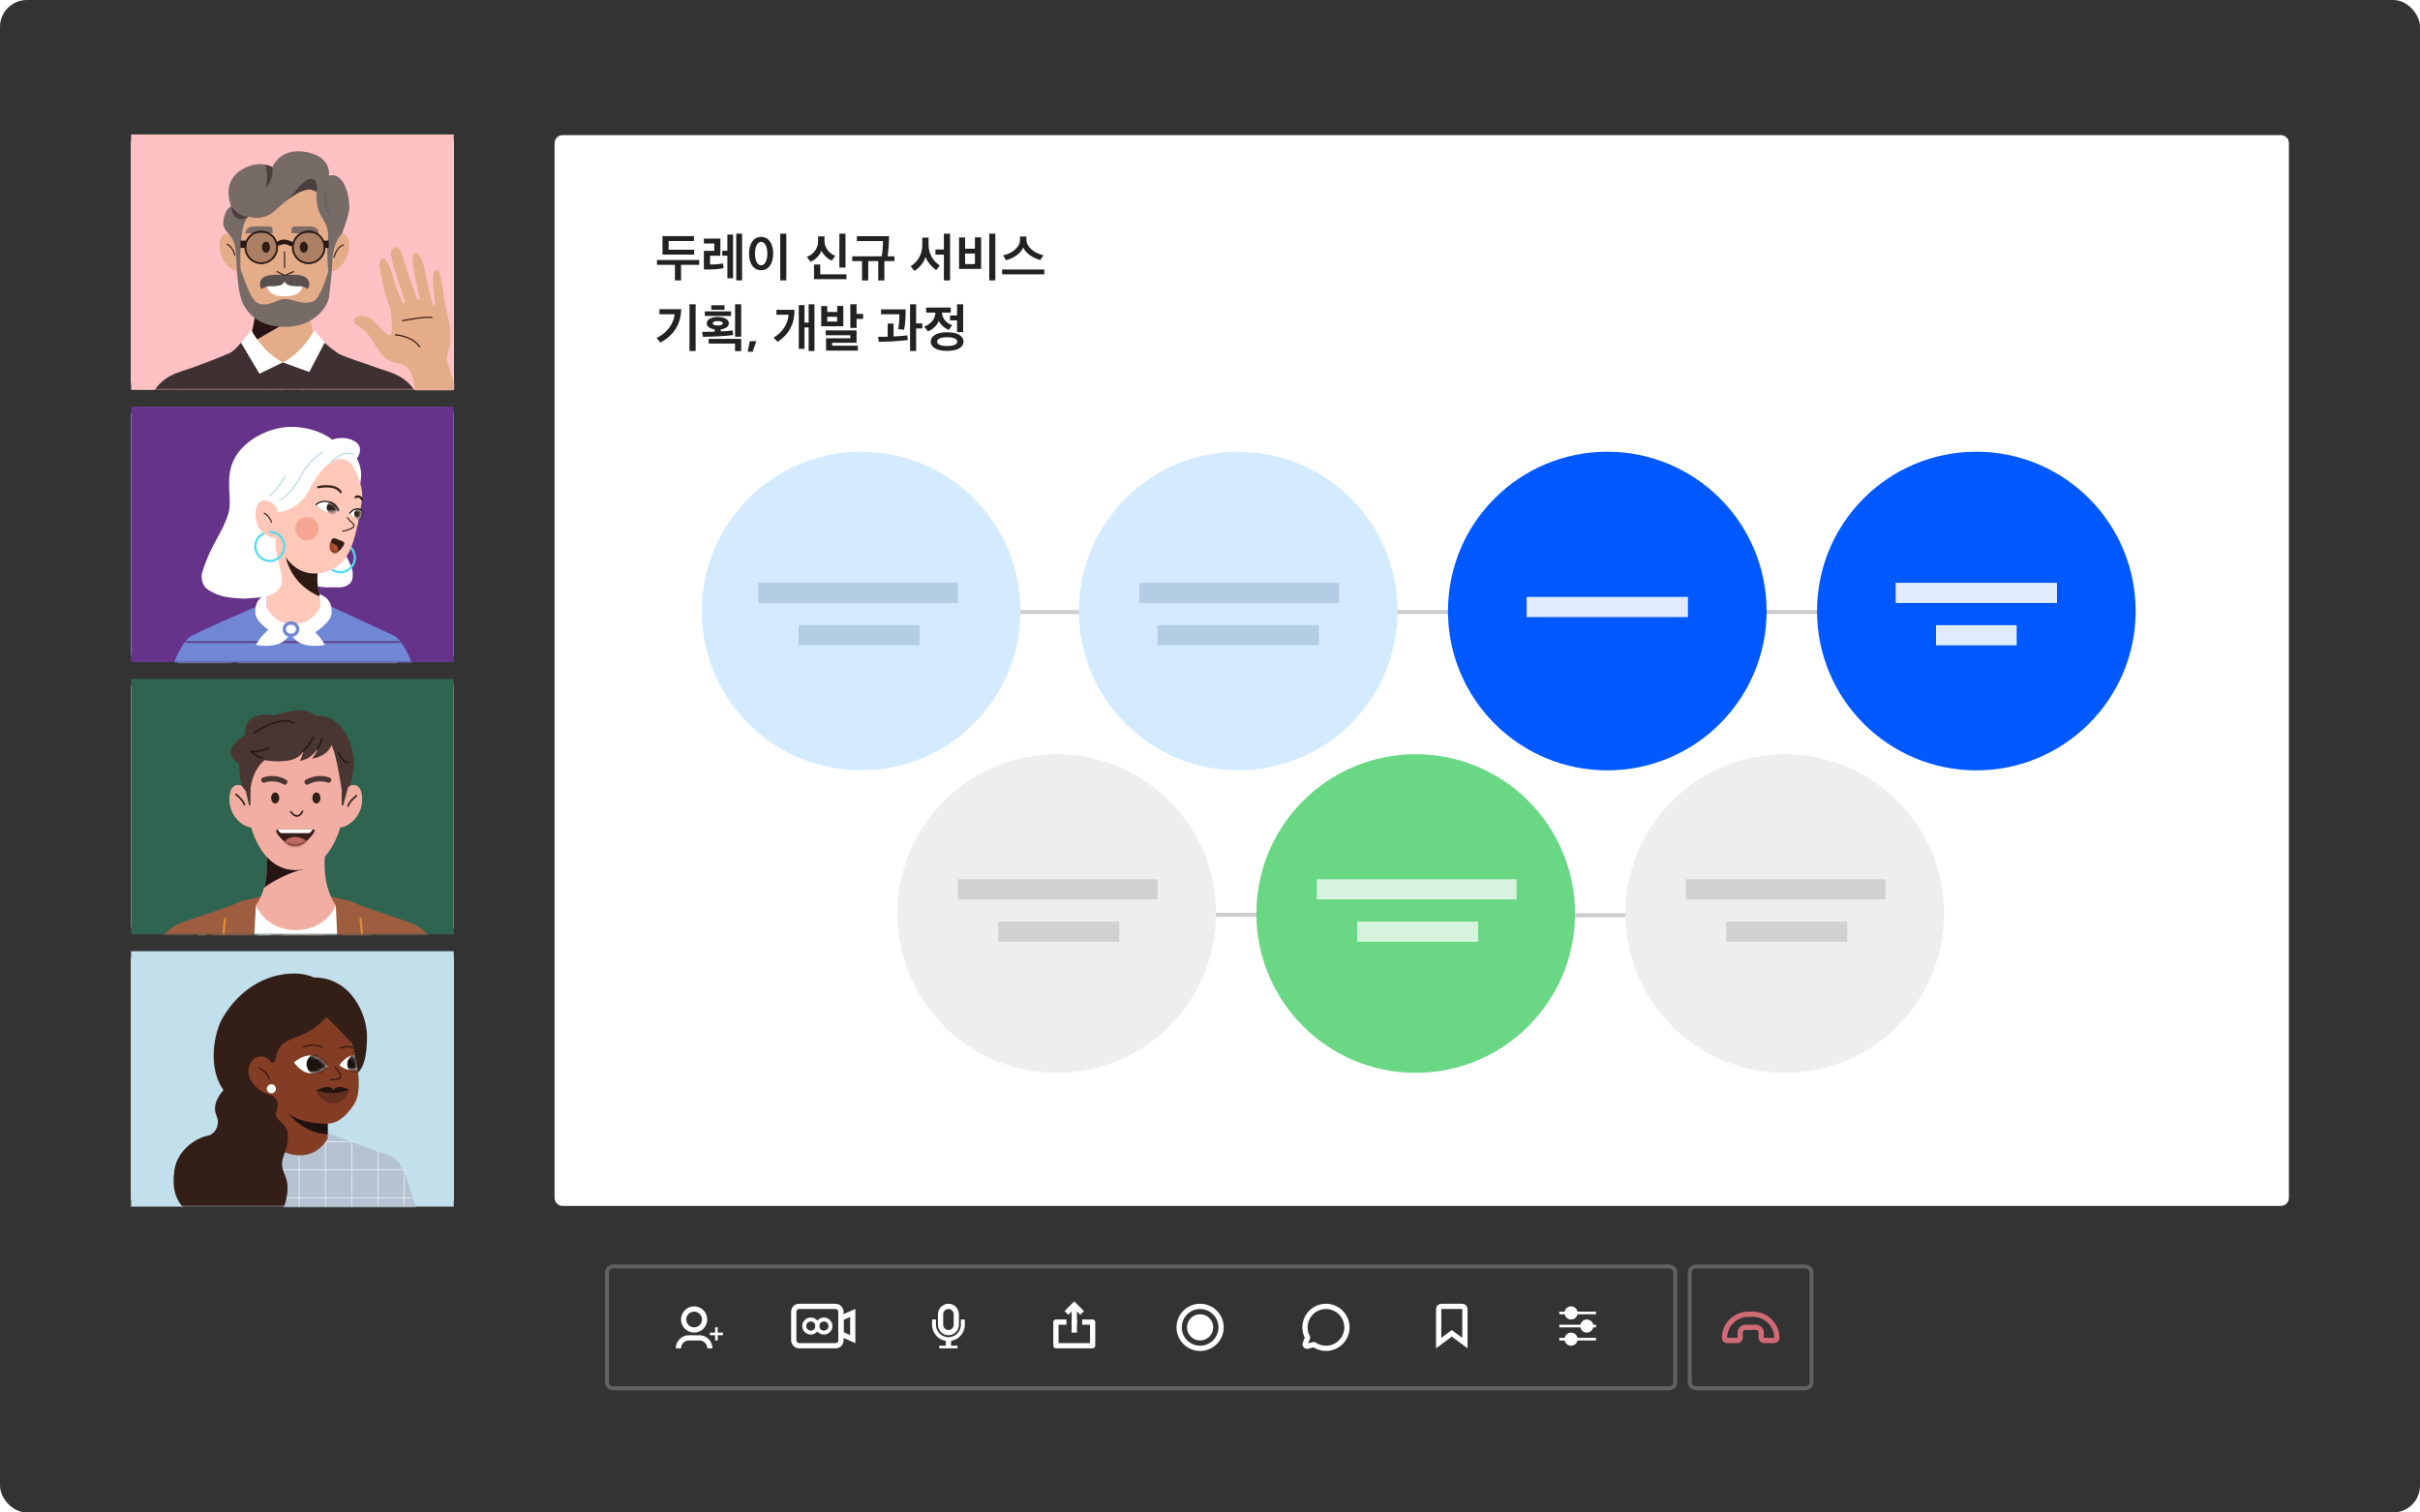<svg width="720" height="450" viewBox="0 0 720 450" fill="none" xmlns="http://www.w3.org/2000/svg">
<rect width="720" height="450" rx="8" fill="#F0F0F0"/>
<rect width="720" height="450" rx="8" fill="#333333"/>
<path fill-rule="evenodd" clip-rule="evenodd" d="M165 42.599C165 41.274 166.075 40.199 167.4 40.199L678.6 40.199C679.925 40.199 681 41.274 681 42.599V356.399C681 357.725 679.925 358.799 678.6 358.799H167.4C166.075 358.799 165 357.725 165 356.399V42.599Z" fill="white"/>
<path d="M180.6 378.599C180.6 377.605 181.406 376.799 182.4 376.799H496.62C497.614 376.799 498.42 377.605 498.42 378.599V411.239C498.42 412.233 497.614 413.039 496.62 413.039H182.4C181.406 413.039 180.6 412.233 180.6 411.239V378.599Z" fill="#333333" stroke="#616161" stroke-width="1.2"/>
<circle cx="206.52" cy="392.58" r="3.12" stroke="white" stroke-width="1.56"/>
<path d="M201.84 401.159V401.159C201.84 399.436 203.237 398.039 204.96 398.039H208.08C209.803 398.039 211.2 399.436 211.2 401.159V401.159" stroke="white" stroke-width="1.56"/>
<rect x="212.76" y="394.92" width="0.78" height="3.9" fill="white"/>
<rect x="211.2" y="396.48" width="3.9" height="0.78" fill="white"/>
<path fill-rule="evenodd" clip-rule="evenodd" d="M469.341 390.239H474.84V391.019H469.341C469.16 391.91 468.374 392.58 467.43 392.58C466.487 392.58 465.7 391.91 465.519 391.019H463.92V390.239H465.519C465.7 389.349 466.487 388.68 467.43 388.68C468.373 388.68 469.16 389.349 469.341 390.239ZM474.84 394.139H474.021C473.84 393.249 473.053 392.58 472.11 392.58C471.167 392.58 470.38 393.249 470.199 394.139H463.92V394.919H470.199C470.38 395.81 471.167 396.48 472.11 396.48C473.054 396.48 473.841 395.81 474.021 394.919H474.84V394.139ZM469.341 398.039H474.84V398.819H469.341C469.16 399.71 468.374 400.38 467.43 400.38C466.487 400.38 465.7 399.71 465.519 398.819H463.92V398.039H465.519C465.7 397.149 466.487 396.48 467.43 396.48C468.373 396.48 469.16 397.149 469.341 398.039Z" fill="white"/>
<path fill-rule="evenodd" clip-rule="evenodd" d="M428.04 389.46C428.04 389.029 428.389 388.68 428.82 388.68H435.06C435.491 388.68 435.84 389.029 435.84 389.46V399.6L431.94 396.688L428.04 399.6V389.46Z" stroke="white" stroke-width="1.56"/>
<circle cx="357.06" cy="394.92" r="6.24" stroke="white" stroke-width="1.56"/>
<circle cx="357.06" cy="394.92" r="3.9" fill="white"/>
<path d="M389.042 397.946L389.766 398.236C389.853 398.018 389.837 397.772 389.723 397.567L389.042 397.946ZM388.336 399.71L389.06 400V400L388.336 399.71ZM389.038 400.515L389.228 401.272H389.228L389.038 400.515ZM390.934 400.041L391.381 399.402C391.196 399.273 390.964 399.23 390.745 399.285L390.934 400.041ZM399.96 394.92C399.96 397.935 397.515 400.38 394.5 400.38V401.94C398.377 401.94 401.52 398.797 401.52 394.92H399.96ZM394.5 389.46C397.515 389.46 399.96 391.904 399.96 394.92H401.52C401.52 391.043 398.377 387.9 394.5 387.9V389.46ZM389.04 394.92C389.04 391.904 391.485 389.46 394.5 389.46V387.9C390.623 387.9 387.48 391.043 387.48 394.92H389.04ZM389.723 397.567C389.288 396.784 389.04 395.882 389.04 394.92H387.48C387.48 396.154 387.799 397.315 388.36 398.325L389.723 397.567ZM389.06 400L389.766 398.236L388.317 397.656L387.612 399.421L389.06 400ZM388.849 399.759C388.992 399.723 389.114 399.864 389.06 400L387.612 399.421C387.193 400.466 388.135 401.545 389.228 401.272L388.849 399.759ZM390.745 399.285L388.849 399.759L389.228 401.272L391.124 400.798L390.745 399.285ZM394.5 400.38C393.339 400.38 392.265 400.018 391.381 399.402L390.488 400.681C391.626 401.474 393.01 401.94 394.5 401.94V400.38Z" fill="white"/>
<path d="M317.28 390.631L319.62 388.291L321.96 390.631" stroke="white" stroke-width="1.56"/>
<path fill-rule="evenodd" clip-rule="evenodd" d="M317.28 392.58H314.16C313.729 392.58 313.38 392.929 313.38 393.36V400.38C313.38 400.811 313.729 401.16 314.16 401.16H325.08C325.511 401.16 325.86 400.811 325.86 400.38V393.36C325.86 392.929 325.511 392.58 325.08 392.58H321.96V394.141H324.3V399.601H314.94V394.141H317.28V392.58ZM320.4 392.58H318.84V394.141H320.4V392.58Z" fill="white"/>
<path fill-rule="evenodd" clip-rule="evenodd" d="M318.84 388.682H320.4V396.482H318.84V388.682Z" fill="white"/>
<path fill-rule="evenodd" clip-rule="evenodd" d="M279.84 391.02C279.84 389.727 280.888 388.68 282.18 388.68V388.68C283.472 388.68 284.52 389.727 284.52 391.02V394.14C284.52 395.432 283.472 396.48 282.18 396.48V396.48C280.888 396.48 279.84 395.432 279.84 394.14L279.84 391.02Z" stroke="white" stroke-width="1.56"/>
<path fill-rule="evenodd" clip-rule="evenodd" d="M282.96 398.041H281.4V400.381H279.45V401.161H284.91V400.381H282.96V398.041Z" fill="white"/>
<path d="M277.89 392.58V394.14C277.89 396.509 279.811 398.43 282.18 398.43V398.43C284.549 398.43 286.47 396.509 286.47 394.14V392.58" stroke="white" stroke-width="1.17"/>
<rect x="236.16" y="388.68" width="14.04" height="11.7" rx="1.56" stroke="white" stroke-width="1.56"/>
<circle cx="241.23" cy="394.53" r="1.95" stroke="white" stroke-width="1.17"/>
<circle cx="245.13" cy="394.53" r="1.95" stroke="white" stroke-width="1.17"/>
<path fill-rule="evenodd" clip-rule="evenodd" d="M250.2 392.191L253.71 390.631V398.431L250.2 396.871V392.191Z" stroke="white" stroke-width="1.56"/>
<rect x="502.74" y="376.799" width="36.24" height="36.24" rx="1.8" fill="#333333" stroke="#616161" stroke-width="1.2"/>
<path fill-rule="evenodd" clip-rule="evenodd" d="M513.06 398.11C513.06 398.502 513.377 398.82 513.769 398.82H516.96C517.391 398.82 517.74 398.47 517.74 398.04V396.48C517.74 395.618 518.438 394.92 519.3 394.92H522.42C523.282 394.92 523.98 395.618 523.98 396.48V398.04C523.98 398.47 524.329 398.82 524.76 398.82H527.951C528.343 398.82 528.66 398.502 528.66 398.11V398.11C528.66 394.194 525.485 391.02 521.569 391.02H520.151C516.235 391.02 513.06 394.194 513.06 398.11V398.11Z" stroke="#D06A77" stroke-width="1.56"/>
<g clip-path="url(#clip0)">
<rect x="39" y="40.199" width="96" height="75.6" rx="2.4" fill="#E9EFE4"/>
<rect x="39" y="40.199" width="96" height="75.6" rx="2.4" fill="#DAEDC9"/>
<mask id="mask0" mask-type="alpha" maskUnits="userSpaceOnUse" x="39" y="40" width="96" height="76">
<rect x="39" y="40.199" width="96" height="75.6" rx="2.4" fill="white"/>
</mask>
<g mask="url(#mask0)">
<path fill-rule="evenodd" clip-rule="evenodd" d="M116.284 81.975C116.284 81.975 118.203 75.524 119.756 75.956C120.98 76.297 118.88 81.741 118.526 83.475C120.12 83.248 121.144 83.929 121.258 84.838C122.511 85.065 123.307 86.996 122.966 87.79C124.332 88.471 124.446 89.266 124.104 90.515C123.763 91.764 123.307 98.691 120.575 99.94C117.843 101.189 113.365 99.448 112.606 97.215C111.847 94.982 109.874 87.109 109.191 86.314C108.508 85.519 110.671 84.384 112.15 87.222L113.63 90.061L116.284 81.975Z" fill="#FECFAB"/>
<path fill-rule="evenodd" clip-rule="evenodd" d="M116.284 81.975C116.284 81.975 118.203 75.524 119.756 75.956C120.98 76.297 118.88 81.741 118.526 83.475C120.12 83.248 121.144 83.929 121.258 84.838C122.511 85.065 123.307 86.996 122.966 87.79C124.332 88.471 124.446 89.266 124.104 90.515C123.763 91.764 123.307 98.691 120.575 99.94C117.843 101.189 113.365 99.448 112.606 97.215C111.847 94.982 109.874 87.109 109.191 86.314C108.508 85.519 110.671 84.384 112.15 87.222L113.63 90.061L116.284 81.975Z" stroke="black" stroke-width="1.728" stroke-linecap="round" stroke-linejoin="round"/>
<path fill-rule="evenodd" clip-rule="evenodd" d="M115.973 92.064C115.973 92.064 117.684 92.986 117.816 94.829L115.973 92.064Z" fill="white"/>
<path d="M115.973 92.064C115.973 92.064 117.684 92.986 117.816 94.829" stroke="black" stroke-width="1.843" stroke-linecap="round" stroke-linejoin="round"/>
<path fill-rule="evenodd" clip-rule="evenodd" d="M118.272 84.176C118.272 84.176 114.974 87.662 116.278 89.003C116.802 89.543 117.172 89.346 117.576 89.466C119.226 90.955 120.541 93.368 122.707 93.445C124.541 93.511 125.131 90.801 124.46 89.311C123.79 87.822 123.213 87.743 123.213 87.743C123.213 87.743 123.377 86.076 122.758 85.563C122.14 85.049 121.314 85.46 121.314 85.46C121.314 85.46 121.624 84.125 120.747 83.509C119.871 82.892 118.324 83.868 118.272 84.176Z" fill="#FECFAB" stroke="black" stroke-width="1.728" stroke-linecap="round" stroke-linejoin="round"/>
<path fill-rule="evenodd" clip-rule="evenodd" d="M83.956 89.76C83.956 89.76 85.081 93.02 79.669 93.171C74.257 93.321 73.432 90.362 73.432 90.362C73.432 90.362 52.128 114.527 55.164 114.383C55.707 114.358 57.912 117.12 57.912 117.12H120.408C120.408 117.12 120.454 116.387 120.532 116.085C121.963 110.549 122.851 104.639 122.215 100.392C116.201 100.542 112.142 97.233 112.142 96.781C112.142 96.33 108.951 108.894 108.951 108.894C108.951 108.894 97.112 92.48 83.956 89.76Z" fill="#5B5F7A" stroke="black" stroke-width="1.728" stroke-linecap="round" stroke-linejoin="round"/>
<path fill-rule="evenodd" clip-rule="evenodd" d="M109.061 109.115L107.678 115.106L109.061 109.115Z" fill="white"/>
<path d="M109.061 107.963L107.678 113.953" stroke="black" stroke-width="1.728" stroke-linecap="round" stroke-linejoin="round"/>
<path d="M121.963 103.443C121.963 103.443 116.553 106.201 111.365 99.897" stroke="black" stroke-width="1.843" stroke-linecap="round" stroke-linejoin="round"/>
<path fill-rule="evenodd" clip-rule="evenodd" d="M89.573 66.078C89.573 66.078 97.033 65.133 97.275 62.466C97.518 59.798 94.641 57.774 93.429 56.319C92.216 54.863 88.687 50.832 86.011 51.702C83.334 52.571 77.898 50.638 75.548 52.512C73.197 54.385 65.436 65.784 67.519 69.916C69.6 74.047 78.314 83.791 81.777 81.926C85.239 80.062 89.573 66.078 89.573 66.078Z" fill="#1E1E1E"/>
<path fill-rule="evenodd" clip-rule="evenodd" d="M89.573 66.078C89.573 66.078 97.033 65.133 97.275 62.466C97.518 59.798 94.641 57.774 93.429 56.319C92.216 54.863 88.687 50.832 86.011 51.702C83.334 52.571 77.898 50.638 75.548 52.512C73.197 54.385 65.436 65.784 67.519 69.916C69.6 74.047 78.314 83.791 81.777 81.926C85.239 80.062 89.573 66.078 89.573 66.078Z" stroke="black" stroke-width="2.622" stroke-linecap="round" stroke-linejoin="round"/>
<path fill-rule="evenodd" clip-rule="evenodd" d="M90.618 60.193C90.618 60.193 94.013 67.226 94.105 69.786C94.198 72.345 96.966 74.035 96.966 74.035L93.945 76.125C93.945 76.125 94.991 85.032 92.54 85.459C90.09 85.885 84.319 84.061 84.319 84.061C84.319 84.061 86.119 84.635 86.27 84.992C86.707 87.614 87.581 91.984 87.581 91.984C87.581 91.984 88.276 97.466 88.455 98.538C89.094 102.388 87.14 100.115 81.9 98.975C71.849 96.79 74.034 88.488 74.034 88.488C74.034 88.488 78.314 83.793 77.788 79.896C77.261 75.999 80.59 77.136 80.59 77.136C80.59 77.136 76.508 72.544 78.633 71.114C80.757 69.684 82.187 71.808 82.187 71.808C82.187 71.808 84.379 61.48 90.618 60.193Z" fill="#FECFAB" stroke="black" stroke-width="1.613" stroke-linecap="round" stroke-linejoin="round"/>
<path fill-rule="evenodd" clip-rule="evenodd" d="M88.09 69.076C88.389 68.729 88.748 68.535 89.209 68.505C90.332 68.433 90.253 66.686 89.13 66.759C88.216 66.817 87.384 67.218 86.784 67.913C86.051 68.764 87.353 69.931 88.09 69.076Z" fill="black"/>
<path fill-rule="evenodd" clip-rule="evenodd" d="M90.124 69.321C89.797 69.029 89.17 69.01 88.89 69.393C88.348 70.132 87.84 71.029 88.163 71.972C88.469 72.874 89.335 73.363 90.253 73.157C90.651 73.068 90.838 72.648 90.857 72.286C90.886 71.72 90.729 71.222 90.476 70.722C90.421 70.615 90.339 70.531 90.241 70.469C90.466 70.099 90.474 69.632 90.124 69.321Z" fill="black"/>
<path fill-rule="evenodd" clip-rule="evenodd" d="M91.245 79.204C90.159 79.693 88.996 79.51 88.148 78.663C87.352 77.869 86.191 79.174 86.986 79.968C88.225 81.203 90.182 81.589 91.785 80.867C92.799 80.409 92.27 78.742 91.245 79.204Z" fill="black"/>
<path fill-rule="evenodd" clip-rule="evenodd" d="M83.057 98.84C73.51 97.526 74.616 87.744 74.616 87.744C74.616 87.744 73.648 88.225 72.6 88.896C69.585 90.827 58.962 94.129 58.962 94.129L51.288 117.12H88.152H91.032L94.2 94.368L87.581 90.235C87.581 90.235 88.286 95.458 87.651 96.904C86.941 98.519 85.41 99.164 83.057 98.84Z" fill="#5B5F7A" stroke="black" stroke-width="1.728" stroke-linecap="round" stroke-linejoin="round"/>
<path fill-rule="evenodd" clip-rule="evenodd" d="M90.744 112.801L89.016 115.105V117.985H90.168L90.744 112.801Z" fill="#5B5F7A"/>
<path d="M88.152 117.119L87.864 94.367" stroke="black" stroke-width="1.728"/>
<path fill-rule="evenodd" clip-rule="evenodd" d="M74.04 88.609L67.128 92.065L82.392 117.121H86.136C86.136 117.121 83.112 109.993 80.088 102.865C77.064 95.737 74.04 88.609 74.04 88.609Z" fill="#5B5F7A" stroke="black" stroke-width="1.728" stroke-linejoin="round"/>
<path fill-rule="evenodd" clip-rule="evenodd" d="M82.104 109.92L79.224 110.208L83.832 117.984H85.56L82.104 109.92Z" fill="#5B5F7A"/>
</g>
<rect x="39" y="121.199" width="96" height="75.6" rx="2.4" fill="#DFECF7"/>
<rect x="39" y="121.199" width="96" height="75.6" rx="2.4" fill="#D1E7FA"/>
<mask id="mask1" mask-type="alpha" maskUnits="userSpaceOnUse" x="39" y="121" width="96" height="76">
<rect x="39" y="121.199" width="96" height="75.6" rx="2.4" fill="white"/>
</mask>
<g mask="url(#mask1)">
<path fill-rule="evenodd" clip-rule="evenodd" d="M89.95 142.456C89.95 142.456 92.347 132.81 88.243 129.458C84.139 126.106 77.757 127.167 73.803 130.384C69.85 133.601 61.919 143.282 71.823 154.897C81.181 161.252 83.512 159.89 83.512 159.89L89.95 142.456Z" fill="#B6A78D" stroke="black" stroke-width="1.555" stroke-linecap="round" stroke-linejoin="round"/>
<path fill-rule="evenodd" clip-rule="evenodd" d="M88.572 135.358C88.572 135.358 90.783 137.005 91.992 141.564C95.728 145.164 97.01 146.566 97.01 146.566L94.255 148.122C94.255 148.122 97.905 155.213 92.183 158.584C93.376 161.999 94.143 171.85 96.321 171.209C98.498 170.569 97.042 180.906 87.922 183.65C78.803 186.394 78.277 172.497 78.591 168.409C78.906 164.322 82.012 160.809 79.235 156.783C75.914 155.959 72.757 152.925 74.734 150.728C76.711 148.533 77.49 150.652 77.49 150.652C77.49 150.652 73.215 142.524 79.468 137.766C85.721 133.009 88.572 135.358 88.572 135.358Z" fill="#FFF4E5" stroke="black" stroke-width="1.555" stroke-linecap="round" stroke-linejoin="round"/>
<path d="M95.402 152.797C95.413 153.11 95.215 153.503 94.666 153.863C94.128 154.216 93.337 154.471 92.422 154.503C91.506 154.535 90.7 154.336 90.138 154.021C89.566 153.7 89.341 153.322 89.33 153.009C89.319 152.696 89.517 152.302 90.066 151.942C90.604 151.589 91.395 151.335 92.31 151.303C93.226 151.271 94.032 151.469 94.594 151.784C95.166 152.105 95.391 152.483 95.402 152.797Z" stroke="black" stroke-width="1.244"/>
<path fill-rule="evenodd" clip-rule="evenodd" d="M85.297 142.489C85.5 141.964 85.923 141.5 86.471 141.343C86.897 141.222 87.231 140.885 87.152 140.392C87.087 139.988 86.634 139.55 86.204 139.672C85.067 139.998 84.189 140.731 83.749 141.866C83.362 142.869 84.91 143.491 85.297 142.489Z" fill="black"/>
<path fill-rule="evenodd" clip-rule="evenodd" d="M88.787 143.998C88.776 143.979 88.767 143.96 88.758 143.94C88.758 143.939 88.758 143.937 88.758 143.937C88.76 143.939 88.762 143.943 88.764 143.946C88.765 143.949 88.765 143.948 88.765 143.948C88.779 143.969 88.79 143.991 88.787 143.998ZM88.434 144.094C88.421 144.1 88.382 144.123 88.314 144.167C88.36 144.141 88.402 144.109 88.444 144.078C88.444 144.08 88.448 144.079 88.453 144.075C88.447 144.081 88.44 144.087 88.434 144.094ZM88.954 143.157C88.765 142.782 88.219 142.487 87.784 142.741C87.172 143.099 86.833 143.662 86.873 144.352C86.908 144.964 87.285 145.463 87.854 145.701C88.278 145.879 88.86 145.613 89.015 145.184C89.164 144.775 89.02 144.379 88.679 144.16C88.97 143.905 89.139 143.526 88.954 143.157Z" fill="black"/>
<path fill-rule="evenodd" clip-rule="evenodd" d="M78.046 166.123C78.046 166.123 82.055 176.007 88.427 175.544C94.8 175.081 94.94 168.929 94.94 168.929C94.94 168.929 112.117 172.858 115.098 178.75C118.079 184.643 121.771 218.875 121.771 218.875H51.925C51.925 218.875 49.369 186.326 58.597 177.908C67.824 169.49 78.046 166.123 78.046 166.123Z" fill="#C2DEEF" stroke="black" stroke-width="1.555" stroke-linecap="round" stroke-linejoin="round"/>
<path d="M68.662 217.878C68.662 217.878 67.656 200.068 71.009 193.99" stroke="black" stroke-width="1.991" stroke-linecap="round" stroke-linejoin="round"/>
<path d="M96.887 192.498H104.85" stroke="black" stroke-width="1.991" stroke-linecap="round" stroke-linejoin="round"/>
</g>
<rect x="39" y="202.199" width="96" height="75.6" rx="2.4" fill="#EAE8F9"/>
<rect x="39" y="202.199" width="96" height="75.6" rx="2.4" fill="#D8D4F9"/>
<mask id="mask2" mask-type="alpha" maskUnits="userSpaceOnUse" x="39" y="202" width="96" height="76">
<rect x="39" y="202.199" width="96" height="75.6" rx="2.4" fill="white"/>
</mask>
<g mask="url(#mask2)">
<path fill-rule="evenodd" clip-rule="evenodd" d="M91.609 250.684C91.609 250.684 111.275 275.629 112.841 281.618C114.409 287.607 98.424 301.866 92.155 302.721C85.886 303.577 93.249 295.348 96.648 293.406C101.14 290.839 103.543 282.759 103.543 282.759C103.543 282.759 88.683 262.947 88.37 259.809C88.056 256.673 91.609 250.684 91.609 250.684Z" fill="#CC8170" stroke="black" stroke-width="1.62" stroke-linecap="round" stroke-linejoin="round"/>
<path fill-rule="evenodd" clip-rule="evenodd" d="M80.534 208.57C80.534 208.57 91.504 204.292 94.638 213.703C97.773 223.115 90.886 225.397 92.454 232.526C94.02 239.656 88.065 241.082 88.692 242.793C88.928 243.438 93.12 242.433 96.149 246.971C99.179 251.509 98.105 258.769 89.319 260.19C75.215 262.471 63.296 257.338 59.848 251.919C56.4 246.5 64.862 243.934 63.608 239.656C62.355 235.378 61.101 231.1 67.056 225.682C65.803 219.977 65.176 207.429 80.534 208.57Z" fill="#F4E39A" stroke="black" stroke-width="1.62"/>
<path fill-rule="evenodd" clip-rule="evenodd" d="M89.936 249.636C89.936 249.636 100.908 255.625 98.399 267.889C95.892 280.152 99.257 297.488 102.705 307.185C81.508 314.291 60.669 309.578 60.669 309.578C60.669 309.578 51.725 257.242 68.31 248.02C79.454 241.824 89.936 249.636 89.936 249.636Z" fill="#E0E5AC"/>
<path fill-rule="evenodd" clip-rule="evenodd" d="M89.936 249.636C89.936 249.636 100.908 255.625 98.399 267.889C95.892 280.152 99.257 297.488 102.705 307.185C81.508 314.291 60.669 309.578 60.669 309.578C60.669 309.578 51.725 257.242 68.31 248.02C79.454 241.824 89.936 249.636 89.936 249.636Z" stroke="black" stroke-width="1.62" stroke-linecap="round" stroke-linejoin="round"/>
<path fill-rule="evenodd" clip-rule="evenodd" d="M91.504 217.126C91.504 217.126 94.638 221.404 93.384 225.968C92.131 230.53 95.892 232.812 95.892 232.812L92.131 233.097C92.131 233.097 92.122 243.238 84.409 239.709C84.37 239.693 84.333 239.674 84.294 239.657C83.774 243.937 81.441 244.088 86.457 247.226C91.472 250.363 83.725 256.699 77.087 252.205C73.716 249.923 73.168 247.713 74.579 243.65C77.543 235.11 77.714 229.104 75.205 226.252C72.698 223.401 80.847 223.401 80.534 218.837C80.22 214.275 86.176 213.134 91.504 217.126Z" fill="#CC8170" stroke="black" stroke-width="1.62" stroke-linecap="round" stroke-linejoin="round"/>
<path fill-rule="evenodd" clip-rule="evenodd" d="M108.742 243.506L125.863 241.269L119.526 264.918L102.405 267.155L108.742 243.506Z" fill="white" stroke="black" stroke-width="1.62" stroke-linecap="round" stroke-linejoin="round"/>
<path fill-rule="evenodd" clip-rule="evenodd" d="M68.703 252.191C68.703 252.191 62.328 248.62 59.627 256.121C56.926 263.62 64.568 290.56 70.939 293.685C77.308 296.811 101.426 275.421 103.198 273.394C104.971 271.367 112.763 269.619 113.881 267.237C114.999 264.855 116.893 257.913 112.191 259.678C107.488 261.442 104.415 263.427 104.415 263.427C104.415 263.427 102.247 257.27 101.124 258.985C100 260.698 100.561 267.639 99.431 268.688C98.302 269.735 76.145 281.505 76.145 281.505C76.145 281.505 74.59 256.051 68.703 252.191Z" fill="#CC8170" stroke="black" stroke-width="1.62" stroke-linecap="round" stroke-linejoin="round"/>
<path fill-rule="evenodd" clip-rule="evenodd" d="M87.38 228.585C86.977 228.379 86.883 228.006 86.826 227.621C86.726 226.948 86.818 226.194 87.521 225.814C88.111 225.495 88.99 225.598 89.316 226.193C89.484 226.499 89.405 226.881 89.066 227.063C89.005 227.095 88.936 227.114 88.867 227.128C89.075 227.63 89.04 228.19 88.461 228.525C88.144 228.708 87.717 228.76 87.38 228.585Z" fill="black"/>
<path fill-rule="evenodd" clip-rule="evenodd" d="M87.407 223.386C86.449 223.67 86.039 222.299 86.992 222.015C88.219 221.65 89.555 221.958 90.474 222.774C91.195 223.413 90.089 224.418 89.37 223.778C88.83 223.299 88.115 223.175 87.407 223.386Z" fill="black"/>
<path fill-rule="evenodd" clip-rule="evenodd" d="M84.728 233.952C85.687 234.613 86.809 234.835 87.974 234.538C88.737 234.342 89.062 235.422 88.301 235.616C86.853 235.986 85.311 235.748 84.108 234.917C83.486 234.488 84.097 233.516 84.728 233.952Z" fill="black"/>
</g>
<rect x="39" y="283.199" width="96" height="75.6" rx="2.4" fill="#FFE7E7"/>
<rect x="39" y="283.199" width="96" height="75.6" rx="2.4" fill="#FED6D6"/>
<mask id="mask3" mask-type="alpha" maskUnits="userSpaceOnUse" x="39" y="283" width="96" height="76">
<rect x="39" y="283.199" width="96" height="75.6" rx="2.4" fill="white"/>
</mask>
<g mask="url(#mask3)">
<path fill-rule="evenodd" clip-rule="evenodd" d="M82.367 312.63L80.829 314.673L93.138 324.09C93.138 324.09 92.538 337.628 90.933 339.526C90.751 339.741 92.108 339.39 91.89 339.526C85.62 343.447 70.401 348.251 66.246 341.877C62.127 335.557 69.037 318.135 70.695 304.653C73.05 291.046 83.507 287.056 91.89 290.227C113.745 299.987 91.023 312.63 82.367 312.63Z" fill="#3C3C3C" stroke="black" stroke-width="1.445"/>
<path fill-rule="evenodd" clip-rule="evenodd" d="M99.951 310.046C102.05 312.88 102.05 314.474 102.05 314.474L99.076 315.005C99.076 315.005 97.671 322.286 97.468 323.051C97.234 323.926 94.177 325.809 90.502 324.038C88.753 329.351 87.178 332.185 87.178 332.185C87.178 332.185 92.777 335.373 93.127 338.915C93.477 342.457 98.901 350.073 95.402 352.198C91.902 354.324 75.105 346.177 71.256 338.738C67.406 331.299 74.58 327.934 74.58 327.934C74.58 327.934 79.829 325.632 79.829 319.964C79.829 314.297 78.079 309.692 80.354 308.629C82.629 307.567 83.329 311.286 83.329 311.286C83.329 311.286 87.287 309.19 89.453 307.035C91.618 304.881 90.593 303.6 92.343 303.246C94.092 302.891 94.877 298.18 94.877 298.18C94.877 298.18 101.176 302.076 99.951 310.046Z" fill="#FFF4E5"/>
<path fill-rule="evenodd" clip-rule="evenodd" d="M94.79 297.709C94.79 297.709 101.176 302.191 99.951 310.217C102.05 313.072 102.05 314.677 102.05 314.677L99.076 315.212C99.076 315.212 99.216 321.433 96.545 323.821C93.875 326.209 91.288 324.636 90.005 323.821C88.255 329.172 87.178 332.514 87.178 332.514C87.178 332.514 92.777 335.725 93.127 339.292C93.477 342.86 98.901 350.53 95.402 352.671C91.902 354.811 75.105 346.606 71.256 339.114C67.406 331.622 74.58 328.233 74.58 328.233C74.58 328.233 79.829 325.914 79.829 320.206C79.829 314.498 78.079 309.861 80.354 308.79C82.629 307.72 83.329 311.466 83.329 311.466C83.329 311.466 87.178 309.719 89.453 307.185C91.727 304.651 94.79 297.709 94.79 297.709Z" stroke="black" stroke-width="1.445" stroke-linecap="round" stroke-linejoin="round"/>
<path fill-rule="evenodd" clip-rule="evenodd" d="M73.632 331.122C75.471 333.198 81.079 340.393 84.941 342.247C87.366 343.411 88.953 339.811 88.953 339.811C88.953 339.811 90.713 334.324 88.953 332.723C95.82 334.146 100.752 343.042 101.632 350.337C102.513 357.632 106.563 378.448 105.682 383.252C104.802 388.056 103.041 388.768 102.689 390.369C102.337 391.97 97.229 396.952 88.424 395.885C79.619 394.817 74.699 402.184 72.938 402.007C71.723 401.884 58.784 410.736 56.535 402.007C54.285 393.272 59.938 374.009 59.719 366.884C59.015 343.932 55.493 340.729 65.531 332.189C65.531 332.189 70.638 327.741 73.632 331.122Z" fill="#FAE5FF"/>
<path fill-rule="evenodd" clip-rule="evenodd" d="M65.475 332.189C65.475 332.189 70.589 327.741 73.587 331.122C91.238 354.651 90.693 334.324 88.929 332.723C95.807 334.146 100.745 343.042 101.626 350.337C102.508 357.632 106.564 378.448 105.682 383.252C104.801 388.056 103.037 388.768 102.684 390.369C102.332 391.97 97.218 396.952 88.4 395.885C79.583 394.817 75.351 404.72 73.587 404.542C72.296 404.412 58.249 406.461 55.094 396.979C53.941 393.512 59.845 373.028 59.656 366.884C58.951 343.932 55.424 340.729 65.475 332.189Z" stroke="black" stroke-width="1.445" stroke-linecap="round" stroke-linejoin="round"/>
<path d="M90.311 324.18C90.311 324.18 88.59 323.207 87.025 321.344" stroke="black" stroke-width="1.445" stroke-linecap="round" stroke-linejoin="round"/>
<path fill-rule="evenodd" clip-rule="evenodd" d="M95.031 311.73C94.573 311.397 94.39 310.692 94.671 310.145C94.932 309.637 95.485 309.422 95.97 309.573C96.269 309.666 96.483 310.062 96.384 310.411C96.38 310.425 96.374 310.438 96.369 310.452C96.447 310.733 96.427 311.056 96.315 311.325C96.088 311.872 95.471 312.051 95.031 311.73Z" fill="black"/>
<path fill-rule="evenodd" clip-rule="evenodd" d="M95.737 308.128C95.208 308.058 94.703 308.235 94.409 308.721C93.944 309.492 92.769 308.78 93.237 308.005C93.765 307.13 94.737 306.577 95.737 306.709C96.101 306.757 96.416 307.001 96.416 307.418C96.416 307.765 96.103 308.177 95.737 308.128Z" fill="black"/>
<path fill-rule="evenodd" clip-rule="evenodd" d="M55.897 345.473C54.991 354.525 52.272 372.096 52.272 372.096C52.272 372.096 49.371 376.883 58.073 378.658L66.774 380.433L72.938 371.031L64.599 369.079C64.599 369.079 69.856 352.395 69.312 344.94C68.768 337.486 67.318 333.936 62.967 334.114C62.967 334.114 56.804 336.421 55.897 345.473Z" fill="#FAE5FF"/>
<path fill-rule="evenodd" clip-rule="evenodd" d="M63.708 333.167C63.708 333.167 57.395 335.555 56.466 344.922C55.538 354.29 52.752 369.524 52.752 369.524C52.752 369.524 49.781 377.422 58.695 379.259L85.876 380.431L92.19 367.757L65.38 366.402C65.38 366.402 70.765 352.086 70.208 344.371C69.651 336.657 68.165 332.983 63.708 333.167Z" fill="#FAE5FF" stroke="black" stroke-width="1.445" stroke-linecap="round" stroke-linejoin="round"/>
<path fill-rule="evenodd" clip-rule="evenodd" d="M96.416 317.549C96.416 317.549 94.516 317.816 92.817 316.746C91.119 315.676 93.258 321.647 94.617 320.786C95.975 319.926 96.416 317.549 96.416 317.549Z" fill="#FA655F" stroke="black" stroke-width="1.445" stroke-linejoin="round"/>
</g>
<path d="M206.528 75.741V74.306H198.931V71.716H206.466V70.25H197.106V75.741H206.528ZM202.628 83.432V78.798H208.026V77.363H195.468V78.798H200.803V83.432H202.628ZM220.79 83.432V69.532H219.043V83.432H220.79ZM218.107 82.792V69.797H216.407V74.602H214.894V76.068H216.407V82.792H218.107ZM215.096 78.377C213.911 78.611 212.866 78.689 211.259 78.689V76.084H214.332V70.983H209.418V72.449H212.522V74.633H209.418V80.187H210.541C212.132 80.187 214.098 80.078 215.284 79.781L215.096 78.377ZM233.945 83.432V69.532H232.135V83.432H233.945ZM222.853 75.46C222.853 78.377 224.179 80.405 226.441 80.405C228.719 80.405 230.045 78.362 230.045 75.46C230.045 72.527 228.719 70.484 226.441 70.484C224.179 70.484 222.853 72.527 222.853 75.46ZM228.298 75.46C228.298 77.644 227.518 78.939 226.441 78.939C225.396 78.939 224.632 77.644 224.632 75.46C224.632 73.26 225.396 71.95 226.441 71.95C227.518 71.95 228.298 73.26 228.298 75.46ZM251.556 79.61V69.532H249.731V79.61H251.556ZM251.853 83.057V81.622H244.037V78.705H242.196V83.057H251.853ZM248.514 76.1C246.907 75.569 245.301 73.838 245.301 71.7V70.328H243.397V71.794C243.397 73.884 242.071 75.694 240.043 76.427L241.151 77.878C242.43 77.426 243.943 75.99 244.365 74.571C244.973 75.85 246.424 77.145 247.485 77.55L248.514 76.1ZM264.508 70.281H254.945V71.732H262.698C262.698 73.042 262.558 75.117 262.324 76.256H253.557V77.691H256.474V83.447H258.315V77.691H261.294V83.447H263.119V77.691H266.115V76.256H264.055C264.367 74.586 264.508 72.262 264.508 70.281ZM282.665 83.432V69.532H280.824V74.228H278.313V75.772H280.824V83.432H282.665ZM279.608 78.97C277.517 77.628 276.269 75.476 276.269 72.73V70.702H274.397V72.824C274.397 75.585 273.18 77.784 270.95 79.235L272.042 80.577C273.492 79.797 274.912 78.034 275.364 76.443C275.832 77.894 277.408 79.641 278.562 80.343L279.608 78.97ZM296.132 83.432V69.532H294.322V83.432H296.132ZM291.904 80V70.624H290.063V73.994H287.146V70.655H285.336V80H291.904ZM290.063 78.564H287.146V75.429H290.063V78.564ZM310.706 81.622V80.171H298.148V81.622H310.706ZM310.44 75.928C308.319 75.569 305.386 73.744 305.386 71.295V70.374H303.483V71.295C303.483 73.76 300.722 75.6 298.444 75.928L299.302 77.41C301.221 76.989 303.701 75.507 304.419 73.635C305.214 75.46 307.617 76.911 309.52 77.348L310.44 75.928ZM206.965 104.432V90.532H205.14V104.432H206.965ZM202.691 91.983H196.201V93.496H200.725C200.476 96.257 198.401 99.159 195.359 100.547L196.482 101.92C200.725 99.611 202.582 96.179 202.691 91.983ZM216.859 96.21C216.859 95.009 215.455 94.307 213.552 94.307C211.649 94.307 210.276 95.009 210.276 96.21C210.276 97.178 211.228 97.802 212.632 97.989V98.691C211.415 98.722 210.136 98.738 208.903 98.738C208.981 99.221 209.075 99.72 209.137 100.204C211.727 100.204 215.596 100.032 218.138 99.689L217.998 98.316C216.968 98.441 215.752 98.55 214.457 98.628V98.004C215.876 97.817 216.859 97.178 216.859 96.21ZM210.838 100.812V102.216H218.684V104.463H220.525V100.812H210.838ZM220.525 90.532H218.7V100.188H220.525V90.532ZM217.514 94.011V92.638H209.699V94.011H217.514ZM211.633 92.154H215.564V90.813H211.633V92.154ZM215.05 96.21C215.05 96.585 214.535 96.85 213.552 96.85C212.585 96.85 212.054 96.585 212.054 96.21C212.054 95.805 212.585 95.524 213.552 95.524C214.535 95.524 215.05 95.805 215.05 96.21ZM222.448 104.666H223.914L225.037 101.514H223.072L222.448 104.666ZM242.317 104.432V90.532H240.585V95.976H239.353V90.782H237.653V103.792H239.353V97.427H240.585V104.432H242.317ZM236.389 92.17H231.007V93.636H234.626C234.392 96.398 232.879 98.831 230.165 100.454L231.35 101.717C234.751 99.486 236.405 96.32 236.389 92.17ZM250.901 97.084V91.031H249.075V92.81H246.127V91.062H244.333V97.084H250.901ZM249.075 95.664H246.127V94.245H249.075V95.664ZM256.797 94.884V93.387H254.847V90.532H252.991V97.583H254.847V94.884H256.797ZM255.237 104.322V102.856H247.578V101.982H254.847V98.301H245.659V99.752H252.991V100.641H245.768V104.322H255.237ZM274.409 97.724V96.226H272.568V90.532H270.758V104.432H272.568V97.724H274.409ZM270.088 101.171L269.947 99.783C268.84 99.923 267.545 100.017 265.844 100.11V96.273H264.097V100.188C263.161 100.204 262.241 100.204 261.242 100.204L261.476 101.686C262.553 101.686 263.692 101.655 265.127 101.592C266.749 101.499 268.793 101.343 270.088 101.171ZM269.448 92.045H262.116V93.512H267.592C267.592 94.947 267.498 96.694 267.233 97.926L268.98 98.114C269.308 96.647 269.448 94.744 269.448 92.045ZM286.658 101.655C286.658 99.923 284.864 98.862 281.791 98.862C278.718 98.862 276.924 99.923 276.924 101.655C276.924 103.34 278.718 104.4 281.791 104.4C284.864 104.4 286.658 103.34 286.658 101.655ZM275.551 93.012H278.312C278.203 94.994 276.924 96.46 274.974 97.162C275.348 97.63 275.692 98.098 276.066 98.582C277.408 98.114 278.874 96.803 279.295 95.462C279.888 96.725 281.245 97.77 282.306 98.176C282.634 97.692 282.977 97.224 283.289 96.741C281.776 96.242 280.372 94.947 280.231 93.012H282.868V91.515H275.551V93.012ZM282.649 95.321H284.74V98.8H286.565V90.532H284.74V93.855H282.649V95.321ZM281.791 100.329C283.71 100.329 284.802 100.812 284.802 101.655C284.802 102.466 283.71 102.95 281.791 102.95C279.904 102.95 278.796 102.466 278.796 101.655C278.796 100.812 279.904 100.329 281.791 100.329Z" fill="#222222"/>
<path d="M286.5 182.101H588.3" stroke="#CCCCCC" stroke-width="1.2" stroke-linecap="square"/>
<path d="M286.5 272.101L559.2 272.401" stroke="#CCCCCC" stroke-width="1.2" stroke-linecap="square"/>
<g clip-path="url(#clip1)">
<circle cx="256.2" cy="181.8" r="47.4" fill="#D4EBFF"/>
<rect x="225.6" y="173.4" width="59.4" height="6" fill="#B3CDE4"/>
<rect x="237.6" y="186" width="36" height="6" fill="#B3CDE4"/>
</g>
<g clip-path="url(#clip2)">
<circle cx="368.4" cy="181.8" r="47.4" fill="#D4EBFF"/>
<rect x="339" y="173.4" width="59.4" height="6" fill="#B3CDE4"/>
<rect x="344.4" y="186" width="48" height="6" fill="#B3CDE4"/>
<circle cx="478.2" cy="181.8" r="47.4" fill="#0058FF"/>
<rect x="454.2" y="177.6" width="48" height="6" fill="#E1EBFF"/>
<circle cx="588" cy="181.8" r="47.4" fill="#0058FF"/>
<rect x="564" y="173.4" width="48" height="6" fill="#E1EBFF"/>
<rect x="576" y="186" width="24" height="6" fill="#E1EBFF"/>
</g>
<circle cx="314.4" cy="271.8" r="47.4" fill="#EEEEEE"/>
<circle cx="421.2" cy="271.8" r="47.4" fill="#6AD784"/>
<rect x="391.8" y="261.6" width="59.4" height="6" fill="#D6F4DD"/>
<rect x="403.8" y="274.199" width="36" height="6" fill="#D6F4DD"/>
<circle cx="531" cy="271.8" r="47.4" fill="#EEEEEE"/>
<rect x="501.6" y="261.6" width="59.4" height="6" fill="#D1D1D1"/>
<rect x="513.6" y="274.199" width="36" height="6" fill="#D1D1D1"/>
<rect x="285" y="261.6" width="59.4" height="6" fill="#D1D1D1"/>
<rect x="297" y="274.199" width="36" height="6" fill="#D1D1D1"/>
</g>
<rect x="39" y="40" width="96" height="76" fill="#FFC1C3"/>
<mask id="mask4" mask-type="alpha" maskUnits="userSpaceOnUse" x="39" y="40" width="96" height="76">
<rect x="39" y="40" width="96" height="76" fill="#2E6450"/>
</mask>
<g mask="url(#mask4)">
<g clip-path="url(#clip3)">
<path d="M96.475 101.894C96.475 101.894 99.763 104.844 101.343 105.539C104.049 106.733 108.214 107.979 112.15 109.417C116.082 110.859 120.783 111.467 124.1 117.365C127.417 123.264 132.303 143.999 132.303 143.999H84.638H36.974C36.974 143.999 41.856 123.264 45.177 117.365C48.498 111.467 53.194 110.859 57.127 109.417C61.059 107.975 64.251 106.805 68.318 105.05C69.902 104.365 72.07 101.468 72.07 101.468C72.07 101.468 73.053 99.4 83.553 99.4C94.054 99.4 96.475 101.894 96.475 101.894Z" fill="#3F3131"/>
<path d="M76.403 90.291C76.403 90.291 78.576 97.65 73.883 102.416C73.883 102.416 75.489 107.83 84.14 107.83C92.791 107.83 95.46 102.416 95.46 102.416C90.767 97.65 92.94 90.291 92.94 90.291H76.403Z" fill="#E4AC89"/>
<path d="M73.886 102.416C73.886 102.416 78.765 99.765 87.212 94.737L76.402 90.291C76.402 90.291 75.335 99.022 73.886 102.416Z" fill="#291213"/>
<path d="M98.223 69.569C98.223 69.569 98.041 76.392 97.677 80.812C97.313 85.232 93.69 93.88 84.649 93.88C75.609 93.88 71.986 85.232 71.622 80.812C71.258 76.392 71.076 69.569 71.076 69.569C71.145 65.767 71.88 52.277 84.649 52.277C97.418 52.277 98.223 67.366 98.223 69.569Z" fill="#E4AC89"/>
<path d="M86.739 69.063V68.04C86.796 67.812 87.08 67.357 87.762 67.357H92.538C93.106 67.414 94.312 67.733 94.584 68.551L94.912 69.699C94.921 69.716 94.926 69.731 94.926 69.745L94.912 69.699C94.847 69.579 94.52 69.404 93.561 69.404H86.739V69.063Z" fill="#7D6B67"/>
<path d="M81.11 69.063V68.04C81.053 67.812 80.768 67.357 80.086 67.357H75.311C74.742 67.414 73.537 67.733 73.264 68.551L72.936 69.699C72.927 69.716 72.923 69.731 72.923 69.745L72.936 69.699C73.002 69.579 73.329 69.404 74.287 69.404H81.11V69.063Z" fill="#7D6B67"/>
<path d="M71.225 73.819C71.225 73.819 70.395 69.326 67.54 69.57C64.689 69.814 65.111 74.365 66.084 76.488C67.056 78.611 68.905 80.948 71.622 80.81L71.225 73.819Z" fill="#E4AC89"/>
<path d="M98.062 73.819C98.062 73.819 98.893 69.326 101.747 69.57C104.598 69.814 104.176 74.365 103.204 76.488C102.231 78.611 100.382 80.948 97.666 80.81L98.062 73.819Z" fill="#E4AC89"/>
<path d="M94.197 57.088C94.197 57.088 93.796 61.541 95.638 64.392C97.437 67.174 97.936 69.126 97.517 71.682C97.095 74.26 97.674 80.813 97.674 80.813C97.674 80.813 98.708 79.994 98.853 77.657C99.247 71.39 101.744 69.57 101.744 69.57C101.744 69.57 103.758 64.363 103.933 61.946C104.107 59.542 102.808 50.975 97.881 52.279C97.881 52.279 98.868 46.664 91.069 45.226C83.222 43.777 81.031 49.774 81.031 49.774C81.031 49.774 77.069 47.178 71.618 50.658C65.746 54.412 68.793 61.399 68.793 61.399C68.793 61.399 66.856 62.008 66.434 66.002C66.19 68.274 68.258 69.479 68.975 70.815C70.329 73.338 69.911 73.852 70.246 76.273C70.406 77.431 71.535 80.322 71.618 80.81C71.618 80.81 70.774 66.624 73.967 64.465C73.967 64.465 78.096 65.94 81.573 62.859C84.894 59.925 90.596 54.507 94.197 57.088Z" fill="#776B67"/>
<path d="M84.675 97.254C93.883 97.254 97.6 90.827 97.885 88.417C98.569 82.595 98.704 80.727 98.704 80.727C98.704 80.727 98.864 77.49 98.875 77.341C98.875 77.341 98.485 78.32 97.677 80.811C96.592 84.15 94.819 89.302 92.893 89.793C89.368 90.696 87.861 89.141 85.185 88.959C82.508 88.777 80.225 91.519 76.81 90.241C74.374 89.331 72.295 81.615 71.589 80.319C71.6 80.468 70.253 76.227 70.253 76.227C70.387 78.866 70.631 85.031 71.625 88.537C72.43 91.395 75.499 97.254 84.675 97.254Z" fill="#776B67"/>
<path d="M89.838 83.731L79.467 83.82C79.467 83.82 78.463 88.165 84.503 88.165C91.344 88.165 89.838 83.731 89.838 83.731Z" fill="white"/>
<path d="M79.129 75.192C79.788 75.192 80.323 74.462 80.323 73.561C80.323 72.66 79.788 71.93 79.129 71.93C78.469 71.93 77.935 72.66 77.935 73.561C77.935 74.462 78.469 75.192 79.129 75.192Z" fill="#311E17"/>
<path d="M90.393 75.192C91.052 75.192 91.587 74.462 91.587 73.561C91.587 72.66 91.052 71.93 90.393 71.93C89.733 71.93 89.198 72.66 89.198 73.561C89.198 74.462 89.733 75.192 90.393 75.192Z" fill="#311E17"/>
<path d="M83.025 72.39C83.025 72.39 84.311 71.323 86.597 72.561" stroke="#2B1813" stroke-width="1.364" stroke-miterlimit="10" stroke-linecap="round" stroke-linejoin="round"/>
<path d="M67.584 72.639C67.584 72.639 69.208 73.345 69.87 75.948" stroke="#311E17" stroke-width="0.341" stroke-miterlimit="10" stroke-linecap="round" stroke-linejoin="round"/>
<path d="M90.988 82.537C89.426 81.369 85.09 81.787 84.674 81.831C84.259 81.787 79.927 81.369 78.361 82.537C76.719 83.768 77.465 85.806 77.837 85.981C77.837 85.981 78.958 85.17 79.927 85.17C80.899 85.17 83.659 85.323 84.409 84.19C84.525 84.016 84.609 83.841 84.671 83.666C84.736 83.841 84.82 84.016 84.933 84.19C85.679 85.319 88.443 85.17 89.415 85.17C90.387 85.17 91.505 85.981 91.505 85.981C91.884 85.806 92.63 83.768 90.988 82.537Z" fill="#5B5050"/>
<path d="M102.199 72.861C102.199 72.861 100.342 73.153 99.37 76.517" stroke="#311E17" stroke-width="0.341" stroke-miterlimit="10" stroke-linecap="round" stroke-linejoin="round"/>
<path d="M87.344 80.818L84.675 81.951L82.447 80.818" stroke="#311E17" stroke-width="0.341" stroke-miterlimit="10" stroke-linecap="round" stroke-linejoin="round"/>
<path d="M84.649 74.904L84.674 79.623" stroke="#311E17" stroke-width="0.341" stroke-miterlimit="10" stroke-linecap="round" stroke-linejoin="round"/>
<path d="M94.196 57.088C94.196 57.088 94.877 53.877 92.925 53.228C90.974 52.58 87.642 57.186 87.642 57.186L85.884 59.203C85.884 59.203 88.381 57.419 89.408 57.041C90.435 56.662 92.172 55.745 94.196 57.088Z" fill="#4B3F3D"/>
<path d="M81.034 49.774C81.034 49.774 81.569 53.63 79.13 55.65C79.13 55.65 80.014 50.651 78.766 48.973C78.766 48.973 80.768 49.348 81.034 49.774Z" fill="#4B3F3D"/>
<path d="M68.799 61.402C68.799 61.402 71.09 64.65 73.969 64.468C73.969 64.468 69.374 67.439 68.799 61.402Z" fill="#4B3F3D"/>
<path d="M97.812 73.775H96.548L96.341 71.606H97.812V73.775Z" fill="#2B1813"/>
<path d="M73.104 73.775H71.538V71.606H73.45L73.104 73.775Z" fill="#2B1813"/>
<path d="M96.916 57.025C96.916 57.025 96.333 60.94 97.772 63.299" stroke="#6B5E5B" stroke-width="0.512" stroke-miterlimit="10" stroke-linecap="round" stroke-linejoin="round"/>
<path d="M127.949 146.308C127.949 146.308 124.276 116.147 122.451 111.337C120.626 106.528 116.848 109.405 113.887 105.796C110.925 102.182 110.412 99.307 106.606 96.933C102.798 94.564 108.124 92.848 110.727 95.12C113.327 97.396 114.679 99.657 115.864 99.692C117.05 99.727 116.529 95.534 116.407 93.431C116.283 91.325 114.804 88.898 114.164 85.509C113.523 82.119 111.987 77.565 113.741 77C115.494 76.435 116.772 82.109 117.398 84.053C118.024 85.998 119.628 89.907 119.899 90.095C120.167 90.284 120.526 89.893 120.526 89.893L117.881 81.683C117.881 81.683 115.552 75.307 116.664 74.26C117.779 73.208 118.778 73.093 119.425 75.099C120.071 77.106 121.501 81.97 122.15 83.559C122.8 85.148 123.968 89.201 124.32 89.225C124.672 89.249 124.988 89.148 124.988 89.148C124.988 89.148 123.946 84.847 123.355 81.717C122.76 78.588 122.187 75.728 123.668 75.389C125.15 75.049 126.112 78.889 126.704 82.019C127.295 85.149 128.235 89.135 128.784 90.411C129.333 91.688 129.429 90.479 129.429 90.479C129.429 90.479 128.521 83.576 128.956 81.707C129.39 79.838 130.498 79.619 131.073 82.272C131.651 84.92 132.037 89.776 132.983 93.14C133.928 96.5 134.816 101.405 132.98 105.799C132.98 105.799 132.621 107.521 134.62 112.397C138.183 121.069 144.879 140.854 144.879 140.854L127.949 146.308Z" fill="#E4AC89"/>
<path d="M117.616 99.617C117.616 99.617 122.583 99.861 124.852 103.188" stroke="#33120B" stroke-width="0.341" stroke-miterlimit="10" stroke-linecap="round" stroke-linejoin="round"/>
<path d="M119.766 95.416C119.766 95.416 125.915 94.173 128.494 94.448" stroke="#33120B" stroke-width="0.341" stroke-miterlimit="10" stroke-linecap="round" stroke-linejoin="round"/>
<path opacity="0.3" d="M77.727 78.317C80.334 78.317 82.446 76.204 82.446 73.598C82.446 70.992 80.334 68.879 77.727 68.879C75.121 68.879 73.009 70.992 73.009 73.598C73.009 76.204 75.121 78.317 77.727 78.317Z" fill="#2B1813" stroke="#2B1813" stroke-width="0.512" stroke-miterlimit="10"/>
<path opacity="0.3" d="M91.832 78.317C94.438 78.317 96.551 76.204 96.551 73.598C96.551 70.992 94.438 68.879 91.832 68.879C89.226 68.879 87.113 70.992 87.113 73.598C87.113 76.204 89.226 78.317 91.832 78.317Z" fill="#2B1813" stroke="#2B1813" stroke-width="0.512" stroke-miterlimit="10"/>
<path d="M77.727 78.317C80.334 78.317 82.446 76.204 82.446 73.598C82.446 70.992 80.334 68.879 77.727 68.879C75.121 68.879 73.009 70.992 73.009 73.598C73.009 76.204 75.121 78.317 77.727 78.317Z" stroke="#2B1813" stroke-width="0.512" stroke-miterlimit="10"/>
<path d="M91.832 78.317C94.438 78.317 96.551 76.204 96.551 73.598C96.551 70.992 94.438 68.879 91.832 68.879C89.226 68.879 87.113 70.992 87.113 73.598C87.113 76.204 89.226 78.317 91.832 78.317Z" stroke="#2B1813" stroke-width="0.512" stroke-miterlimit="10"/>
<path d="M74.796 98.293C74.796 98.293 78.277 104.945 84.143 107.829L77.186 111.189L71.657 101.894L74.796 98.293Z" fill="white"/>
<path d="M93.49 98.293C93.49 98.293 90.01 104.945 84.144 107.829L92.026 110.678L96.629 101.894L93.49 98.293Z" fill="white"/>
</g>
</g>
<rect x="39" y="121" width="96" height="76" fill="#65338A"/>
<mask id="mask5" mask-type="alpha" maskUnits="userSpaceOnUse" x="39" y="121" width="96" height="76">
<rect x="39" y="121" width="96" height="76" fill="#2E6450"/>
</mask>
<g mask="url(#mask5)">
<path d="M100.172 181.223C100.172 181.223 110.684 186.03 117.194 189.126C123.365 192.061 129.926 221.772 129.926 221.772H87.109H44.292C44.292 221.772 50.882 192.123 57.024 189.126C63.803 185.819 73.807 181.554 73.807 181.554C73.807 181.554 81.443 177.906 87.655 177.906C93.866 177.906 100.172 181.223 100.172 181.223Z" fill="#7087D5"/>
<mask id="mask6" mask-type="alpha" maskUnits="userSpaceOnUse" x="44" y="177" width="86" height="45">
<path d="M100.172 181.223C100.172 181.223 110.684 186.03 117.194 189.126C123.365 192.061 129.926 221.772 129.926 221.772H87.109H44.292C44.292 221.772 50.882 192.123 57.024 189.126C63.803 185.819 73.807 181.554 73.807 181.554C73.807 181.554 81.443 177.906 87.655 177.906C93.866 177.906 100.172 181.223 100.172 181.223Z" fill="#7087D5"/>
</mask>
<g mask="url(#mask6)">
<path d="M45.064 191.043H136.523" stroke="#5E3885" stroke-width="0.497" stroke-miterlimit="10"/>
</g>
<path d="M102.512 162.662C102.848 163.508 102.825 164.971 102.825 164.971L104.649 168.785C104.649 168.785 105.659 172.072 104.095 173.604C102.817 174.855 100.998 174.784 99.841 174.754C98.069 174.714 96.853 174.833 94.579 174.509C92.869 174.266 91.275 173.236 91.275 173.236L93.717 169.959L93.182 164.805L102.512 162.662Z" fill="white"/>
<path d="M99.343 162.08C97.927 162.786 96.955 164.248 96.955 165.939C96.955 168.319 98.885 170.248 101.266 170.248C103.648 170.248 105.578 168.319 105.578 165.939C105.578 163.558 103.648 161.629 101.266 161.629" stroke="#54DBEE" stroke-width="0.663" stroke-miterlimit="10" stroke-linecap="round" stroke-linejoin="round"/>
<path d="M94.666 169.618C94.666 169.618 93.113 175.739 97.548 181.334C97.548 181.334 94.746 184.662 90.389 185.533C88.731 185.865 82.931 187.027 79.26 180.803L79.922 159.895H83.295L94.666 169.618Z" fill="#FFC8B8"/>
<path d="M94.503 170.604L85.035 165.85C85.035 165.85 86.462 173.998 95.395 177.58C95.391 177.584 94.063 174.63 94.503 170.604Z" fill="#2C1912"/>
<path d="M105.976 136.119C105.976 136.119 108.45 139.444 106.977 144.623L103.32 138.163L105.976 136.119Z" fill="white"/>
<path d="M104.717 138.284C104.717 138.284 109.292 133.964 105.81 131.477C102.494 129.321 98.846 130.814 98.846 130.814C98.846 130.814 94.351 127 86.575 127C80.274 127 72.355 130.873 69.496 136.949C66.843 142.587 69.165 148.39 68.004 152.536C66.843 156.681 64.687 159.666 62.698 163.811C60.708 167.957 60.044 170.776 60.044 170.776C60.044 170.776 59.381 174.092 62.366 175.75C65.351 177.408 66.677 177.574 69.496 177.906C72.315 178.238 73.476 178.05 75.631 177.906C78.162 177.737 79.611 177.276 80.937 176.745C82.264 176.215 83.527 175.102 83.852 173.364C84.088 172.102 83.022 167.421 82.324 164.845C81.629 162.266 82.182 160.127 82.182 160.127L104.717 138.284Z" fill="white"/>
<path d="M104.717 138.285C104.717 138.285 108.519 143.942 107.642 149.205C106.765 154.472 105.626 162.282 102.57 166.367C99.288 170.757 87.451 175.435 82.182 160.125C82.182 160.125 76.28 159.896 76.022 153.195C75.763 146.495 82.4 148.75 82.724 152.42C82.724 152.42 89.103 151.969 92.196 145.4C95.289 138.831 99.542 136.896 99.542 136.896C99.542 136.896 102.66 135.623 104.717 138.285Z" fill="#FFC8B8"/>
<path d="M103.359 154.027C104.767 155.811 105.358 155.756 105.31 156.489C105.265 157.222 102.903 157.904 101.996 158.007" stroke="#311E17" stroke-width="0.332" stroke-miterlimit="10" stroke-linecap="round" stroke-linejoin="round"/>
<path d="M78.616 152.701C78.616 152.701 80.109 153.364 80.772 155.354" stroke="#311E17" stroke-width="0.332" stroke-miterlimit="10" stroke-linecap="round" stroke-linejoin="round"/>
<path d="M101.333 146.4C101.333 146.4 100.338 143.912 94.7 144.927" stroke="#311E17" stroke-width="0.663" stroke-miterlimit="10" stroke-linecap="round" stroke-linejoin="round"/>
<path d="M107.73 148.602C107.73 148.602 107.137 147.231 105.81 147.894" stroke="#311E17" stroke-width="0.663" stroke-miterlimit="10" stroke-linecap="round" stroke-linejoin="round"/>
<path d="M95.951 134.473C95.951 134.473 92.003 136.932 89.481 141.588C86.96 146.244 84.74 148.026 83.143 148.804" stroke="#C5DFEB" stroke-width="0.448" stroke-miterlimit="10" stroke-linecap="round" stroke-linejoin="round"/>
<path d="M84.824 141.637C84.824 141.637 82.783 145.718 80.25 147.406" stroke="#C5DFEB" stroke-width="0.448" stroke-miterlimit="10" stroke-linecap="round" stroke-linejoin="round"/>
<path d="M105.194 135.181C105.194 135.181 102.148 133.62 98.353 137.643" stroke="#C5DFEB" stroke-width="0.448" stroke-miterlimit="10" stroke-linecap="round" stroke-linejoin="round"/>
<path d="M78.284 158.836C76.868 159.543 75.974 160.883 75.974 162.573C75.974 164.954 77.904 166.883 80.285 166.883C82.666 166.883 84.596 164.954 84.596 162.573C84.596 160.193 82.666 158.264 80.285 158.264" stroke="#54DBEE" stroke-width="0.663" stroke-miterlimit="10" stroke-linecap="round" stroke-linejoin="round"/>
<g filter="url(#filter0_f)">
<path d="M91.31 160.742C93.219 160.742 94.767 159.194 94.767 157.285C94.767 155.376 93.219 153.828 91.31 153.828C89.401 153.828 87.853 155.376 87.853 157.285C87.853 159.194 89.401 160.742 91.31 160.742Z" fill="#E6735A" fill-opacity="0.4"/>
</g>
<path d="M97.829 149.323C99.975 149.968 100.505 151.549 100.582 151.685C100.127 152.173 98.817 152.833 97.039 152.208C95.261 151.584 94.393 150.488 94.204 149.938C94.697 149.518 96.112 148.806 97.829 149.323Z" fill="white"/>
<mask id="mask7" mask-type="alpha" maskUnits="userSpaceOnUse" x="93" y="148" width="8" height="6">
<path d="M97.828 149.325C99.975 149.97 100.505 151.551 100.581 151.687C100.126 152.175 98.816 152.835 97.038 152.21C95.26 151.585 94.392 150.49 94.203 149.94C94.696 149.52 96.111 148.808 97.828 149.325Z" fill="white"/>
</mask>
<g mask="url(#mask7)">
<circle cx="99.129" cy="151.076" r="1.926" transform="rotate(15.318 99.129 151.076)" fill="#311E17"/>
</g>
<path d="M104.057 152.694C105.136 151.235 106.77 151.463 107.452 151.759C107.988 152.804 107.349 153.885 106.962 154.295C105.46 154.218 104.4 153.195 104.057 152.694Z" fill="white"/>
<mask id="mask8" mask-type="alpha" maskUnits="userSpaceOnUse" x="103" y="150" width="6" height="5">
<path d="M104.058 152.694C105.137 151.235 106.771 151.463 107.453 151.759C107.989 152.804 107.35 153.885 106.963 154.295C105.461 154.218 104.401 153.195 104.058 152.694Z" fill="white"/>
</mask>
<g mask="url(#mask8)">
<circle cx="107.115" cy="152.909" r="1.752" transform="rotate(22.241 107.115 152.909)" fill="#311E17"/>
</g>
<path d="M100.738 151.9C100.475 151.434 99.737 149.713 97.851 149.31C95.588 148.827 94.495 149.746 94.038 150.133" stroke="black" stroke-width="0.332" stroke-linecap="round"/>
<path d="M104.044 152.726C104.666 151.948 106.005 150.71 107.635 151.872" stroke="black" stroke-width="0.332" stroke-linecap="round" stroke-linejoin="round"/>
<path d="M99.784 160.207L101.95 161.066C102.362 161.229 102.576 161.64 102.369 162.031C101.745 163.21 100.182 165.215 98.886 164.251C97.849 163.479 98.146 161.849 98.598 160.682C98.78 160.213 99.317 160.022 99.784 160.207Z" fill="#341C17"/>
<mask id="mask9" mask-type="alpha" maskUnits="userSpaceOnUse" x="97" y="159" width="6" height="6">
<path d="M99.739 160.227L101.885 161.093C102.292 161.258 102.506 161.665 102.303 162.055C101.689 163.238 100.137 165.262 98.844 164.287C97.814 163.51 98.1 161.878 98.545 160.706C98.725 160.231 99.268 160.038 99.739 160.227Z" fill="#341C17"/>
</mask>
<g mask="url(#mask9)">
<path d="M100.139 162.543C100.388 162.828 100.522 163.645 100.558 164.018C100.344 165.621 98.714 164.392 98.39 163.978C98.066 163.564 98.165 161.984 98.176 161.742C98.187 161.5 98.383 161.58 98.637 161.648C98.891 161.717 99.826 162.187 100.139 162.543Z" fill="#B6532F" stroke="#B6532F" stroke-width="0.332"/>
</g>
<path d="M79.279 180.56L79.445 176.746C77.29 177.575 75.797 179.068 75.963 182.384C76.096 185.037 80.44 188.022 82.596 189.182L86.244 187.856V185.534L84.254 185.203C81.733 184.407 79.887 181.776 79.279 180.56Z" fill="white"/>
<path d="M95.364 180.56L95.032 176.746C97.188 177.575 98.846 179.068 98.68 182.384C98.548 185.037 94.204 188.022 92.048 189.182L88.4 187.856V185.534L90.39 185.203C92.91 184.407 94.756 181.776 95.364 180.56Z" fill="white"/>
<path d="M86.361 188.075C84.938 192.603 78.947 192.478 76.129 191.849C79.466 186.398 82.802 185.35 84.804 185.56C86.406 185.727 86.509 187.307 86.361 188.075Z" fill="white"/>
<path d="M86.459 188.075C87.882 192.603 93.873 192.478 96.691 191.849C93.354 186.398 90.017 185.35 88.016 185.56C86.414 185.727 86.31 187.307 86.459 188.075Z" fill="white"/>
<ellipse cx="86.576" cy="187.193" rx="2.487" ry="2.321" fill="#7087D5"/>
<ellipse cx="86.576" cy="187.192" rx="1.492" ry="1.327" fill="white"/>
</g>
<rect x="39" y="202" width="96" height="76" fill="#2E6450"/>
<mask id="mask10" mask-type="alpha" maskUnits="userSpaceOnUse" x="39" y="202" width="96" height="76">
<rect x="39" y="202" width="96" height="76" fill="#2E6450"/>
</mask>
<g mask="url(#mask10)">
<path d="M103.315 267.871C103.315 267.871 103.894 267.944 105.549 268.674C108.386 269.925 112.759 271.231 116.887 272.743C121.015 274.254 125.946 274.893 129.428 281.079C132.91 287.264 138.032 309.021 138.032 309.021H88.022H38.015C38.015 309.021 43.141 287.268 46.619 281.079C50.097 274.889 55.032 274.254 59.16 272.743C63.288 271.231 66.231 270.516 70.498 268.674C72.16 267.955 72.732 267.871 72.732 267.871C72.732 267.871 81.832 265.523 87.781 265.494C93.918 265.465 103.315 267.871 103.315 267.871Z" fill="#9F5D40"/>
<path d="M101.751 309.027H73.939L76.14 269.373H99.916L101.751 309.027Z" fill="white"/>
<path d="M96.879 252.914H88.028H79.178C79.178 252.914 80.932 262.27 76.14 269.439C76.14 269.439 79.079 276.733 88.028 276.733C96.978 276.733 99.917 269.439 99.917 269.439C95.125 262.27 96.879 252.914 96.879 252.914Z" fill="#F2AEA2"/>
<path d="M78.563 264.093C78.563 264.093 83.957 260.002 90.392 258.619L79.312 253.85C79.315 253.853 79.924 259.687 78.563 264.093Z" fill="#261313"/>
<path d="M103.084 235.002C103.084 235.002 102.673 241.247 101.436 245.565C99.789 251.318 95.966 258.876 87.971 258.876C79.972 258.876 76.148 251.318 74.505 245.565C73.268 241.247 72.857 235.002 72.857 235.002C72.857 235.002 73.231 227.187 76.064 222.465C76.064 222.465 80.724 220.664 87.971 220.664C95.217 220.664 100.112 222.036 100.112 222.036C100.112 222.036 103.084 229.334 103.084 235.002Z" fill="#F2AEA2"/>
<g clip-path="url(#clip4)">
<path d="M86.528 241.526C86.528 241.526 88.465 244.434 90.012 241.377" stroke="#311E17" stroke-width="0.488" stroke-miterlimit="10" stroke-linecap="round" stroke-linejoin="round"/>
</g>
<path d="M71.859 233.715C71.859 233.715 68.337 232.254 68.253 237.666C68.168 243.074 72.487 246.031 74.707 246.226L74.266 235.604L71.859 233.715Z" fill="#F2AEA2"/>
<path d="M104.148 233.715C104.148 233.715 107.67 232.254 107.754 237.666C107.839 243.074 103.52 246.031 101.3 246.226L101.741 235.604L104.148 233.715Z" fill="#F2AEA2"/>
<path d="M70.215 236.363C70.215 236.363 72.119 237.721 72.736 239.43" stroke="#311E17" stroke-width="0.488" stroke-miterlimit="10" stroke-linecap="round" stroke-linejoin="round"/>
<path d="M106.052 236.773C106.052 236.773 104.147 238.131 103.531 239.841" stroke="#311E17" stroke-width="0.488" stroke-miterlimit="10" stroke-linecap="round" stroke-linejoin="round"/>
<path d="M98.618 221.687C98.618 221.687 97.748 224.846 92.788 225.749C92.788 225.749 94.237 224.043 94.398 222.788C94.398 222.788 92.788 225.91 89.247 226.329C89.247 226.329 90.19 224.439 90.234 223.496C90.234 223.496 89.375 225.815 85.468 226.329C81.56 226.842 78.812 226.156 78.812 226.156C78.812 226.156 74.585 228.739 74.317 236.935L71.859 233.714C71.859 233.714 70.663 228.086 71.477 224.138C72.292 220.187 76.188 214.621 82.679 212.548C91.955 209.587 93.562 212.999 93.562 212.999C93.562 212.999 100.332 211.613 103.982 220.576C106.675 227.187 104.147 233.718 104.147 233.718L101.744 235.607C101.74 235.604 100.273 224.736 98.618 221.687Z" fill="#493531"/>
<path d="M100.753 223.926C100.753 223.926 101.44 226.201 103.373 226.975" stroke="#281A18" stroke-width="0.488" stroke-miterlimit="10" stroke-linecap="round" stroke-linejoin="round"/>
<path d="M94.399 222.787C94.399 222.787 95.558 221.393 95.815 219.588" stroke="#281A18" stroke-width="0.488" stroke-miterlimit="10" stroke-linecap="round" stroke-linejoin="round"/>
<path d="M90.234 223.496C90.234 223.496 92.274 221.394 93.239 219.332" stroke="#281A18" stroke-width="0.488" stroke-miterlimit="10" stroke-linecap="round" stroke-linejoin="round"/>
<path d="M94.128 239.05C94.792 239.05 95.331 238.315 95.331 237.41C95.331 236.504 94.792 235.77 94.128 235.77C93.463 235.77 92.924 236.504 92.924 237.41C92.924 238.315 93.463 239.05 94.128 239.05Z" fill="#311E17"/>
<path d="M81.875 239.05C82.54 239.05 83.079 238.315 83.079 237.41C83.079 236.504 82.54 235.77 81.875 235.77C81.211 235.77 80.672 236.504 80.672 237.41C80.672 238.315 81.211 239.05 81.875 239.05Z" fill="#311E17"/>
<path d="M91.379 232.684C91.379 232.684 94.111 230.908 97.784 232.075" stroke="#493531" stroke-width="1.583" stroke-miterlimit="10" stroke-linecap="round"/>
<path d="M84.713 232.684C84.713 232.684 82.184 230.908 78.511 232.075" stroke="#493531" stroke-width="1.583" stroke-miterlimit="10" stroke-linecap="round"/>
<path d="M92.966 246.744H88.283H82.663C82.064 246.744 82.164 247.369 82.289 247.681C82.851 248.992 85.018 250.812 85.66 251.24C86.222 251.615 87.159 251.802 87.908 251.802C88.957 251.802 90.063 251.24 90.718 250.678C91.468 250.036 92.03 249.554 92.592 248.805C92.909 248.381 93.341 247.868 93.528 247.493C93.903 246.744 93.216 246.744 92.966 246.744Z" fill="#3A1D1B"/>
<path d="M83.69 247.868C83.302 247.868 83.128 247.447 82.566 246.744H93.056C92.682 247.306 92.279 247.868 91.891 247.868H83.69Z" fill="white"/>
<mask id="mask11" mask-type="alpha" maskUnits="userSpaceOnUse" x="82" y="246" width="12" height="6">
<path d="M92.964 246.742H88.281H82.661C82.062 246.742 82.162 247.367 82.286 247.679C82.848 248.99 85.016 250.81 85.658 251.238C86.22 251.613 87.157 251.8 87.906 251.8C88.955 251.8 90.061 251.238 90.716 250.676C91.465 250.034 92.027 249.552 92.589 248.803C92.907 248.379 93.339 247.866 93.526 247.491C93.901 246.742 93.214 246.742 92.964 246.742Z" fill="#3A1D1B"/>
</mask>
<g mask="url(#mask11)">
<path d="M87.878 248.99C86.162 248.99 84.62 250.15 84.064 250.73C84.302 251.476 85.732 252.52 87.64 252.719C89.547 252.918 91.454 251.393 91.931 250.73C91.295 250.15 89.595 248.99 87.878 248.99Z" fill="#C06C61"/>
</g>
<path d="M73.166 235.428L74.068 239.486C74.127 239.743 74.505 239.702 74.505 239.438V234.676L73.166 235.428Z" fill="#493531"/>
<path d="M103.531 234.199L102.17 239.501C102.097 239.787 101.671 239.736 101.671 239.438V234.676L103.531 234.199Z" fill="#493531"/>
<path d="M66.934 273.357L63.515 309.159" stroke="#DB8C35" stroke-width="0.659" stroke-miterlimit="10" stroke-linecap="round" stroke-linejoin="round"/>
<path d="M107.267 273.357L110.683 309.159" stroke="#DB8C35" stroke-width="0.659" stroke-miterlimit="10" stroke-linecap="round" stroke-linejoin="round"/>
<path d="M86.704 214.914C86.704 214.914 81.729 211.858 77.362 212.746C70.831 214.074 73.547 220.572 73.547 220.572" fill="#493531"/>
<path d="M82.171 214.021C82.171 214.021 75.01 216.673 71.194 219.876C65.008 224.96 72.169 227.683 72.169 227.683" fill="#493531"/>
<path d="M87.417 215.206C87.417 215.206 84.687 212.237 75.452 218.122" stroke="#281A18" stroke-width="0.488" stroke-miterlimit="10" stroke-linecap="round" stroke-linejoin="round"/>
<path d="M78.042 225.449C75.851 225.064 74.707 223.497 74.707 223.497C74.707 223.497 76.948 224.099 79.847 222.488" stroke="#281A18" stroke-width="0.488" stroke-miterlimit="10" stroke-linecap="round" stroke-linejoin="round"/>
</g>
<rect x="39" y="283" width="96" height="76" fill="#C1E0EC"/>
<mask id="mask12" mask-type="alpha" maskUnits="userSpaceOnUse" x="39" y="283" width="96" height="76">
<rect x="39" y="283" width="96" height="76" fill="#2E6450"/>
</mask>
<g mask="url(#mask12)">
<path d="M97.203 337.004C97.203 337.004 110.485 342.057 116.45 343.987C122.414 345.917 127.748 377.958 127.748 377.958H49.729C49.729 377.958 55.665 345.917 61.63 343.987C67.594 342.057 80.054 337.364 80.054 337.364L97.203 337.004Z" fill="#B5C2D1"/>
<mask id="mask13" mask-type="alpha" maskUnits="userSpaceOnUse" x="49" y="337" width="79" height="41">
<path d="M97.203 337.004C97.203 337.004 110.485 342.057 116.45 343.987C122.414 345.917 127.748 377.958 127.748 377.958H49.729C49.729 377.958 55.665 345.917 61.63 343.987C67.594 342.057 80.054 337.364 80.054 337.364L97.203 337.004Z" fill="#B5C2D1"/>
</mask>
<g mask="url(#mask13)">
<path d="M45.788 356.414H129.113" stroke="white" stroke-width="0.178" stroke-miterlimit="10" stroke-linecap="round" stroke-linejoin="round"/>
<path d="M45.788 348.025H129.113" stroke="white" stroke-width="0.178" stroke-miterlimit="10" stroke-linecap="round" stroke-linejoin="round"/>
<path d="M45.788 339.635H129.113" stroke="white" stroke-width="0.178" stroke-miterlimit="10" stroke-linecap="round" stroke-linejoin="round"/>
<path d="M57.756 315.859V405.362" stroke="white" stroke-width="0.178" stroke-miterlimit="10" stroke-linecap="round" stroke-linejoin="round"/>
<path d="M65.569 315.859V405.362" stroke="white" stroke-width="0.178" stroke-miterlimit="10" stroke-linecap="round" stroke-linejoin="round"/>
<path d="M73.382 315.859V405.362" stroke="white" stroke-width="0.178" stroke-miterlimit="10" stroke-linecap="round" stroke-linejoin="round"/>
<path d="M81.194 315.859V405.362" stroke="white" stroke-width="0.178" stroke-miterlimit="10" stroke-linecap="round" stroke-linejoin="round"/>
<path d="M89.003 315.859V405.362" stroke="white" stroke-width="0.178" stroke-miterlimit="10" stroke-linecap="round" stroke-linejoin="round"/>
<path d="M96.816 315.859V405.362" stroke="white" stroke-width="0.178" stroke-miterlimit="10" stroke-linecap="round" stroke-linejoin="round"/>
<path d="M104.628 315.859V405.362" stroke="white" stroke-width="0.178" stroke-miterlimit="10" stroke-linecap="round" stroke-linejoin="round"/>
<path d="M112.441 315.859V405.362" stroke="white" stroke-width="0.178" stroke-miterlimit="10" stroke-linecap="round" stroke-linejoin="round"/>
<path d="M120.25 315.859V405.362" stroke="white" stroke-width="0.178" stroke-miterlimit="10" stroke-linecap="round" stroke-linejoin="round"/>
</g>
<path d="M103.48 306.336C103.48 306.336 109.007 321.334 105.692 327.965C105.692 327.965 102.376 334.282 97.48 334.282V338.701C97.48 338.701 95.205 343.732 89.162 343.732C83.119 343.732 79.797 338.701 79.797 338.701L80.883 326.088C80.883 326.088 73.48 326.861 72.85 320.227C72.85 320.227 74.003 313.931 76.528 313.771C79.053 313.614 81.235 315.555 81.235 315.555L79.797 303.491L90.689 298.281L103.48 306.336Z" fill="#843D25"/>
<path d="M100.999 316.961C100.999 316.961 103.238 318.812 105.528 318.41C105.813 318.36 106.34 318.171 106.34 318.171C106.34 318.171 106.205 317.043 106.023 315.981C105.891 315.209 105.517 313.998 105.517 313.998C105.517 313.998 105.047 314.005 104.759 314.055C102.473 314.457 100.999 316.961 100.999 316.961Z" fill="white"/>
<mask id="mask14" mask-type="alpha" maskUnits="userSpaceOnUse" x="100" y="314" width="7" height="5">
<path d="M101 316.963C101 316.963 103.239 318.814 105.529 318.412C105.814 318.362 106.341 318.173 106.341 318.173C106.341 318.173 106.206 317.045 106.024 315.983C105.892 315.211 105.518 314 105.518 314C105.518 314 105.048 314.007 104.76 314.057C102.474 314.459 101 316.963 101 316.963Z" fill="white"/>
</mask>
<g mask="url(#mask14)">
<circle cx="106.52" cy="316.623" r="3.205" fill="#1E120F"/>
</g>
<path d="M90.23 311.482C90.23 311.482 93.385 310.314 95.671 311.536" stroke="#33120B" stroke-width="0.356" stroke-miterlimit="10" stroke-linecap="round" stroke-linejoin="round"/>
<path d="M104.958 311.73C104.958 311.73 103.84 310.958 101.39 311.798" stroke="#33120B" stroke-width="0.356" stroke-miterlimit="10" stroke-linecap="round" stroke-linejoin="round"/>
<path d="M77.073 317.756C77.073 317.756 79.452 318.692 80.054 321.067" stroke="#33120B" stroke-width="0.356" stroke-miterlimit="10" stroke-linecap="round" stroke-linejoin="round"/>
<path d="M99.332 325.008L94.058 324.534C94.058 324.534 95.671 328.266 99.293 328.266C102.914 328.266 103.815 324.199 103.815 324.199L99.332 325.008Z" fill="#622E1D"/>
<path d="M100.896 323.39C99.464 323.429 99.29 324.394 99.29 324.394C99.29 324.394 98.759 323.426 97.328 323.39C95.896 323.351 94.055 324.533 94.055 324.533C94.055 324.533 97.353 325.217 99.29 325.217C101.227 325.217 103.812 324.198 103.812 324.198C103.812 324.198 102.327 323.351 100.896 323.39Z" fill="#23130E"/>
<path d="M97.492 317.3C97.492 317.3 94.928 319.665 92.158 319.33C89.387 318.995 87.461 316.09 87.461 316.09C87.461 316.09 90.025 313.725 92.795 314.06C95.565 314.395 97.492 317.3 97.492 317.3Z" fill="white"/>
<mask id="mask15" mask-type="alpha" maskUnits="userSpaceOnUse" x="87" y="314" width="11" height="6">
<path d="M97.492 317.3C97.492 317.3 94.928 319.665 92.158 319.33C89.387 318.995 87.461 316.09 87.461 316.09C87.461 316.09 90.025 313.725 92.795 314.06C95.565 314.395 97.492 317.3 97.492 317.3Z" fill="white"/>
</mask>
<g mask="url(#mask15)">
<circle cx="94.411" cy="316.623" r="3.205" fill="#1E120F"/>
</g>
<path d="M80.741 325.288C81.484 325.288 82.087 324.685 82.087 323.942C82.087 323.198 81.484 322.596 80.741 322.596C79.998 322.596 79.395 323.198 79.395 323.942C79.395 324.685 79.998 325.288 80.741 325.288Z" fill="white"/>
<path d="M99.724 317.467C99.724 317.467 101.593 319.678 101.415 320.465C101.237 321.256 98.278 321.256 98.278 321.256" stroke="#33120B" stroke-width="0.356" stroke-miterlimit="10" stroke-linecap="round" stroke-linejoin="round"/>
<path d="M97.492 334.385C97.492 334.385 88.254 334.463 85.178 330.518C85.178 330.518 89.914 337.308 97.492 337.465V334.385Z" fill="#1E120F"/>
<path d="M101.533 307.009C100.109 305.407 98.15 303.627 97.082 302.558C92.097 308.256 88.002 308.012 84.975 310.036C80.933 312.74 82.996 316.103 80.88 316.268C79.812 313.953 76.34 313.775 75.004 315.556C71.8 319.829 76.073 324.814 80.88 325.882C80.88 325.882 83.551 326.95 82.304 330.333C81.058 333.716 85.687 333.538 85.687 337.989C85.687 342.44 83.907 343.509 83.907 346.357C83.907 349.562 86.755 350.63 84.975 357.574C83.195 364.518 71.22 370.692 58.624 362.737C51.859 358.464 51.147 353.657 51.859 348.316C52.732 341.767 58.98 338.442 61.473 337.989C63.966 337.536 64.856 335.319 64.856 333.716C64.856 331.758 62.007 329.799 66.482 324.28C61.603 317.566 63.843 307.009 66.102 303.093C74.114 289.205 87.824 288.137 93.343 290.807C104.56 290.807 109.189 302.024 109.189 308.256C109.189 314.487 108.136 317.553 106.518 319.117C105.272 311.461 105.094 312.107 104.738 310.392C104.738 310.392 102.957 308.612 101.533 307.009Z" fill="#331E18"/>
</g>
<defs>
<filter id="filter0_f" x="86.527" y="152.502" width="9.567" height="9.567" filterUnits="userSpaceOnUse" color-interpolation-filters="sRGB">
<feFlood flood-opacity="0" result="BackgroundImageFix"/>
<feBlend mode="normal" in="SourceGraphic" in2="BackgroundImageFix" result="shape"/>
<feGaussianBlur stdDeviation="0.663" result="effect1_foregroundBlur"/>
</filter>
<clipPath id="clip0">
<rect width="596.4" height="318.6" fill="white" transform="translate(39 40.199)"/>
</clipPath>
<clipPath id="clip1">
<rect width="94.8" height="94.8" fill="white" transform="translate(208.8 134.4)"/>
</clipPath>
<clipPath id="clip2">
<rect width="314.4" height="94.8" fill="white" transform="translate(321 134.4)"/>
</clipPath>
<clipPath id="clip3">
<rect width="101.443" height="113.895" fill="white" transform="translate(36.974 45)"/>
</clipPath>
<clipPath id="clip4">
<rect width="3.903" height="1.952" fill="white" transform="translate(86.318 241.1)"/>
</clipPath>
</defs>
</svg>

